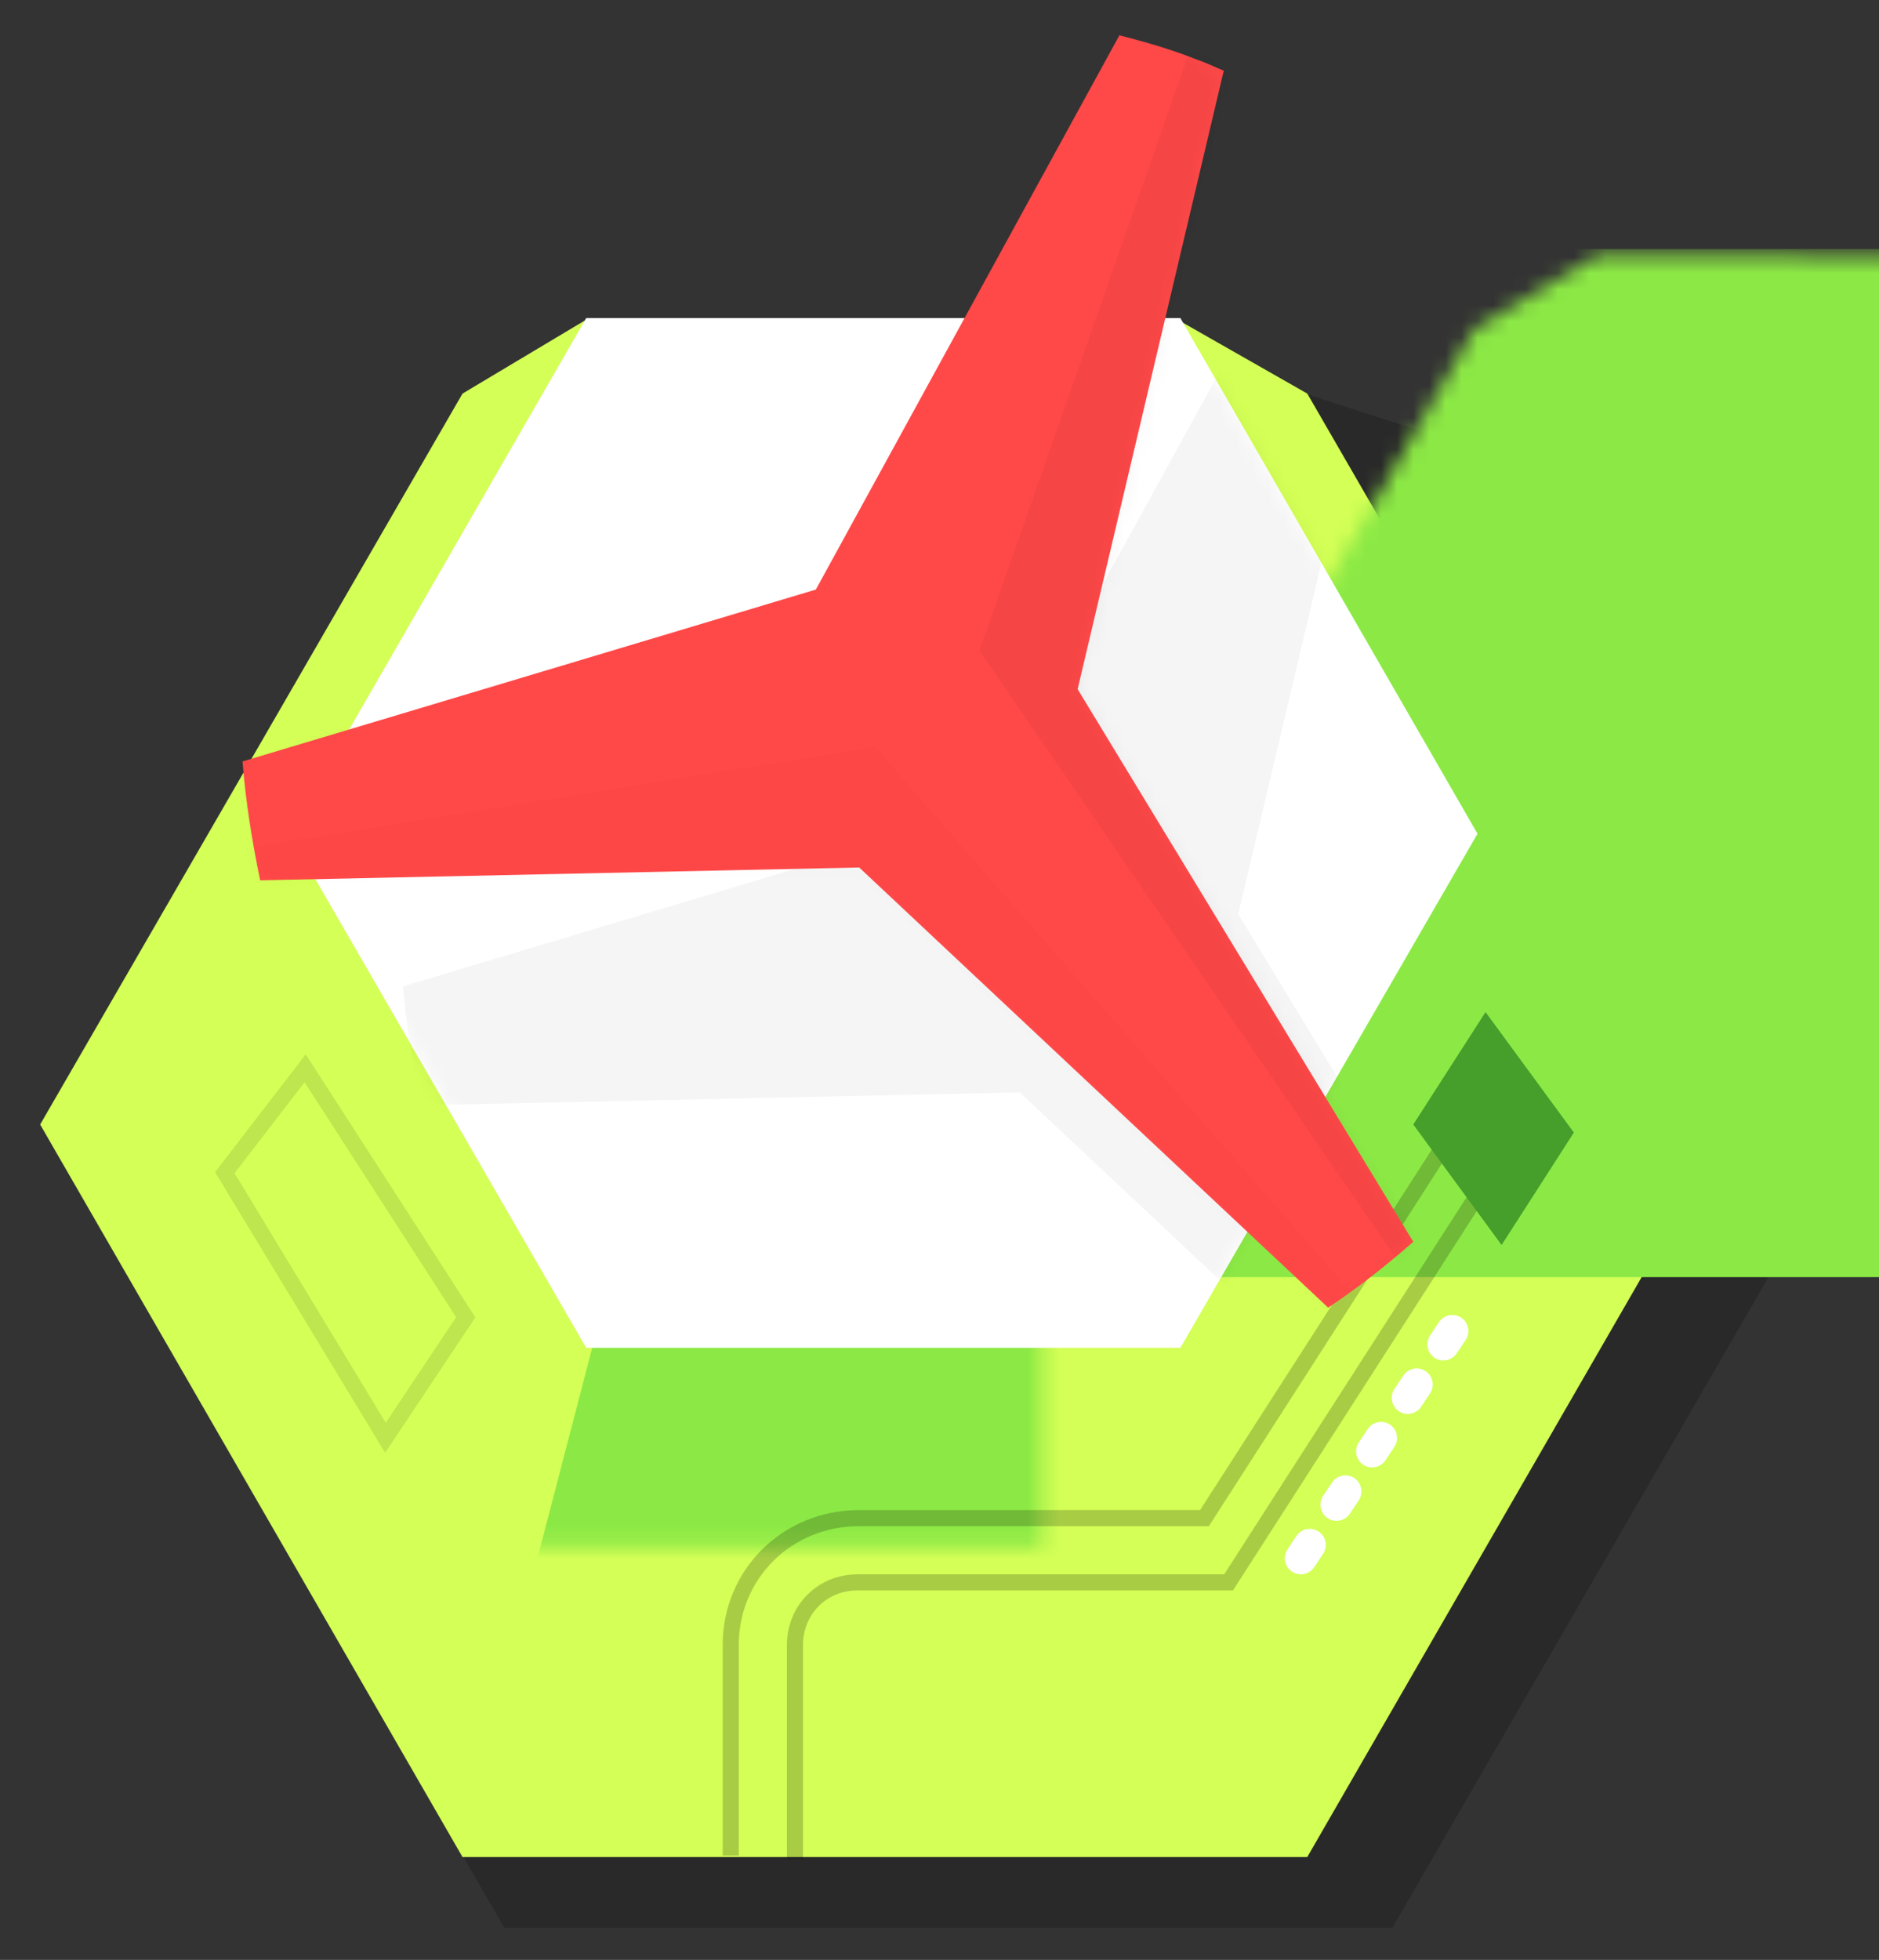 <?xml version="1.0" encoding="UTF-8" standalone="no"?>
<svg width="117px" height="122px" viewBox="0 0 117 122" version="1.1" xmlns="http://www.w3.org/2000/svg" xmlns:xlink="http://www.w3.org/1999/xlink">
    <rect x="0" y="0" width="117" height="122" fill="#333333" stroke="none"/>
    <!-- Generator: Sketch 39.1 (31720) - http://www.bohemiancoding.com/sketch -->
    <title>building_3</title>
    <desc>Created with Sketch.</desc>
    <defs>
        <polygon id="path-1" points="105.2 50.5 78.9 96.1 26.3 96.1 5.6e-14 50.5 26.3 5 34 0.4 71 0.5 78.9 5"></polygon>
        <polygon id="path-3" points="56 0.3 74.5 32.4 56 64.4 19 64.4 0.5 32.4 19 0.3"></polygon>
        <path d="M1.7,53.3 L39.0,52.5 L68.2,79.9 C70.0,78.7 71.8,77.3 73.5,75.8 L52.6,41.4 L61.7,2.9 C61.2,2.7 60.6,2.4 60.0,2.2 C58.5,1.6 56.8,1.1 55.2,0.7 L36.3,35.2 L0.6,45.9 C0.8,48.4 1.2,50.9 1.7,53.3 L1.7,53.3 Z" id="path-5"></path>
    </defs>
    <g id="Page-1-Copy" stroke="none" stroke-width="1" fill="none" fill-rule="evenodd">
        <g id="building_3">
            <g id="Group-5" transform="translate(2.0, 1.0)">
                <polygon id="Mask-Copy" fill="#000000" opacity="0.2" points="112.4 71.1 84.7 119.0 29.4 119.0 1.8 71.1 71.5 21 87.0 26"></polygon>
                <g id="Group-2" transform="translate(0.5, 18.5)">
                    <mask id="mask-2" fill="white">
                        <use xlink:href="#path-1"></use>
                    </mask>
                    <use id="Mask" fill="#D3FF56" xlink:href="#path-1"></use>
                    <rect id="Rectangle-2" fill="#8CE945" mask="url(#mask-2)" x="63" y="-4" width="52" height="64"></rect>
                    <polygon id="Path-8" fill="#8CE945" mask="url(#mask-2)" points="35 62 25.5 98.5 80 100.5 68.5 56.5"></polygon>
                    <polygon id="Path-9" fill="#56C436" mask="url(#mask-2)" points="68 55.5 79.5 99.5 110 55.5 84.5 27"></polygon>
                </g>
                <g id="Group-3" transform="translate(15.5, 18.5)">
                    <mask id="mask-4" fill="white">
                        <use xlink:href="#path-3"></use>
                    </mask>
                    <use id="Mask" fill="#FFFFFF" xlink:href="#path-3"></use>
                    <path d="M8.7,49.3 L46.0,48.5 L75.2,75.9 C77.0,74.7 78.8,73.3 80.5,71.8 L59.6,37.4 L68.7,-1.0 C68.2,-1.2 67.6,-1.5 67.0,-1.7 C65.5,-2.3 63.8,-2.8 62.2,-3.2 L43.3,31.2 L7.6,41.9 C7.8,44.4 8.2,46.9 8.7,49.3 L8.7,49.3 Z" id="Combined-Shape-Copy" fill="#000000" opacity="0.2" mask="url(#mask-4)"></path>
                </g>
                <path d="M43.5,114.5 L43.5,101.4 C43.5,97.0 47.0,93.5 51.5,93.5 L73,93.5 L91,65.5" id="Path-19" stroke="#000000" opacity="0.2"></path>
                <path d="M47.5,114.7 C47.5,111.0 47.5,105.7 47.5,104.5 C47.5,102.5 47.5,101.4 47.5,101.4 C47.5,99.2 49.2,97.5 51.4,97.5 L74.5,97.5 L92.5,69.5" id="Path-19-Copy" stroke="#000000" opacity="0.2"></path>
                <g id="Group-4" transform="translate(12.5, 0.5)">
                    <mask id="mask-6" fill="white">
                        <use xlink:href="#path-5"></use>
                    </mask>
                    <use id="Mask" fill="#FF4848" xlink:href="#path-5"></use>
                    <polygon id="Path-10" fill="#000000" opacity="0.1" mask="url(#mask-6)" points="-0.5 51.5 40 45 71 80.5 59 84 -4.5 57.5"></polygon>
                    <polygon id="Path-11" fill="#000000" opacity="0.2" mask="url(#mask-6)" points="60 0.5 46.5 39 77 83.5 64.5 2"></polygon>
                </g>
                <polygon id="Path-14" stroke="#000000" opacity="0.1" points="17 65.5 27 81 22 88.5 12 72"></polygon>
                <polygon id="Path-20" fill="#469E2B" points="90.5 62 96 69.5 91.5 76.5 86 69"></polygon>
                <path d="M79,96 L89,81" id="Line" stroke="#FFFFFF" stroke-width="2" stroke-linecap="round" stroke-linejoin="round" stroke-dasharray="1,3"></path>
            </g>
        </g>
    </g>
</svg>
